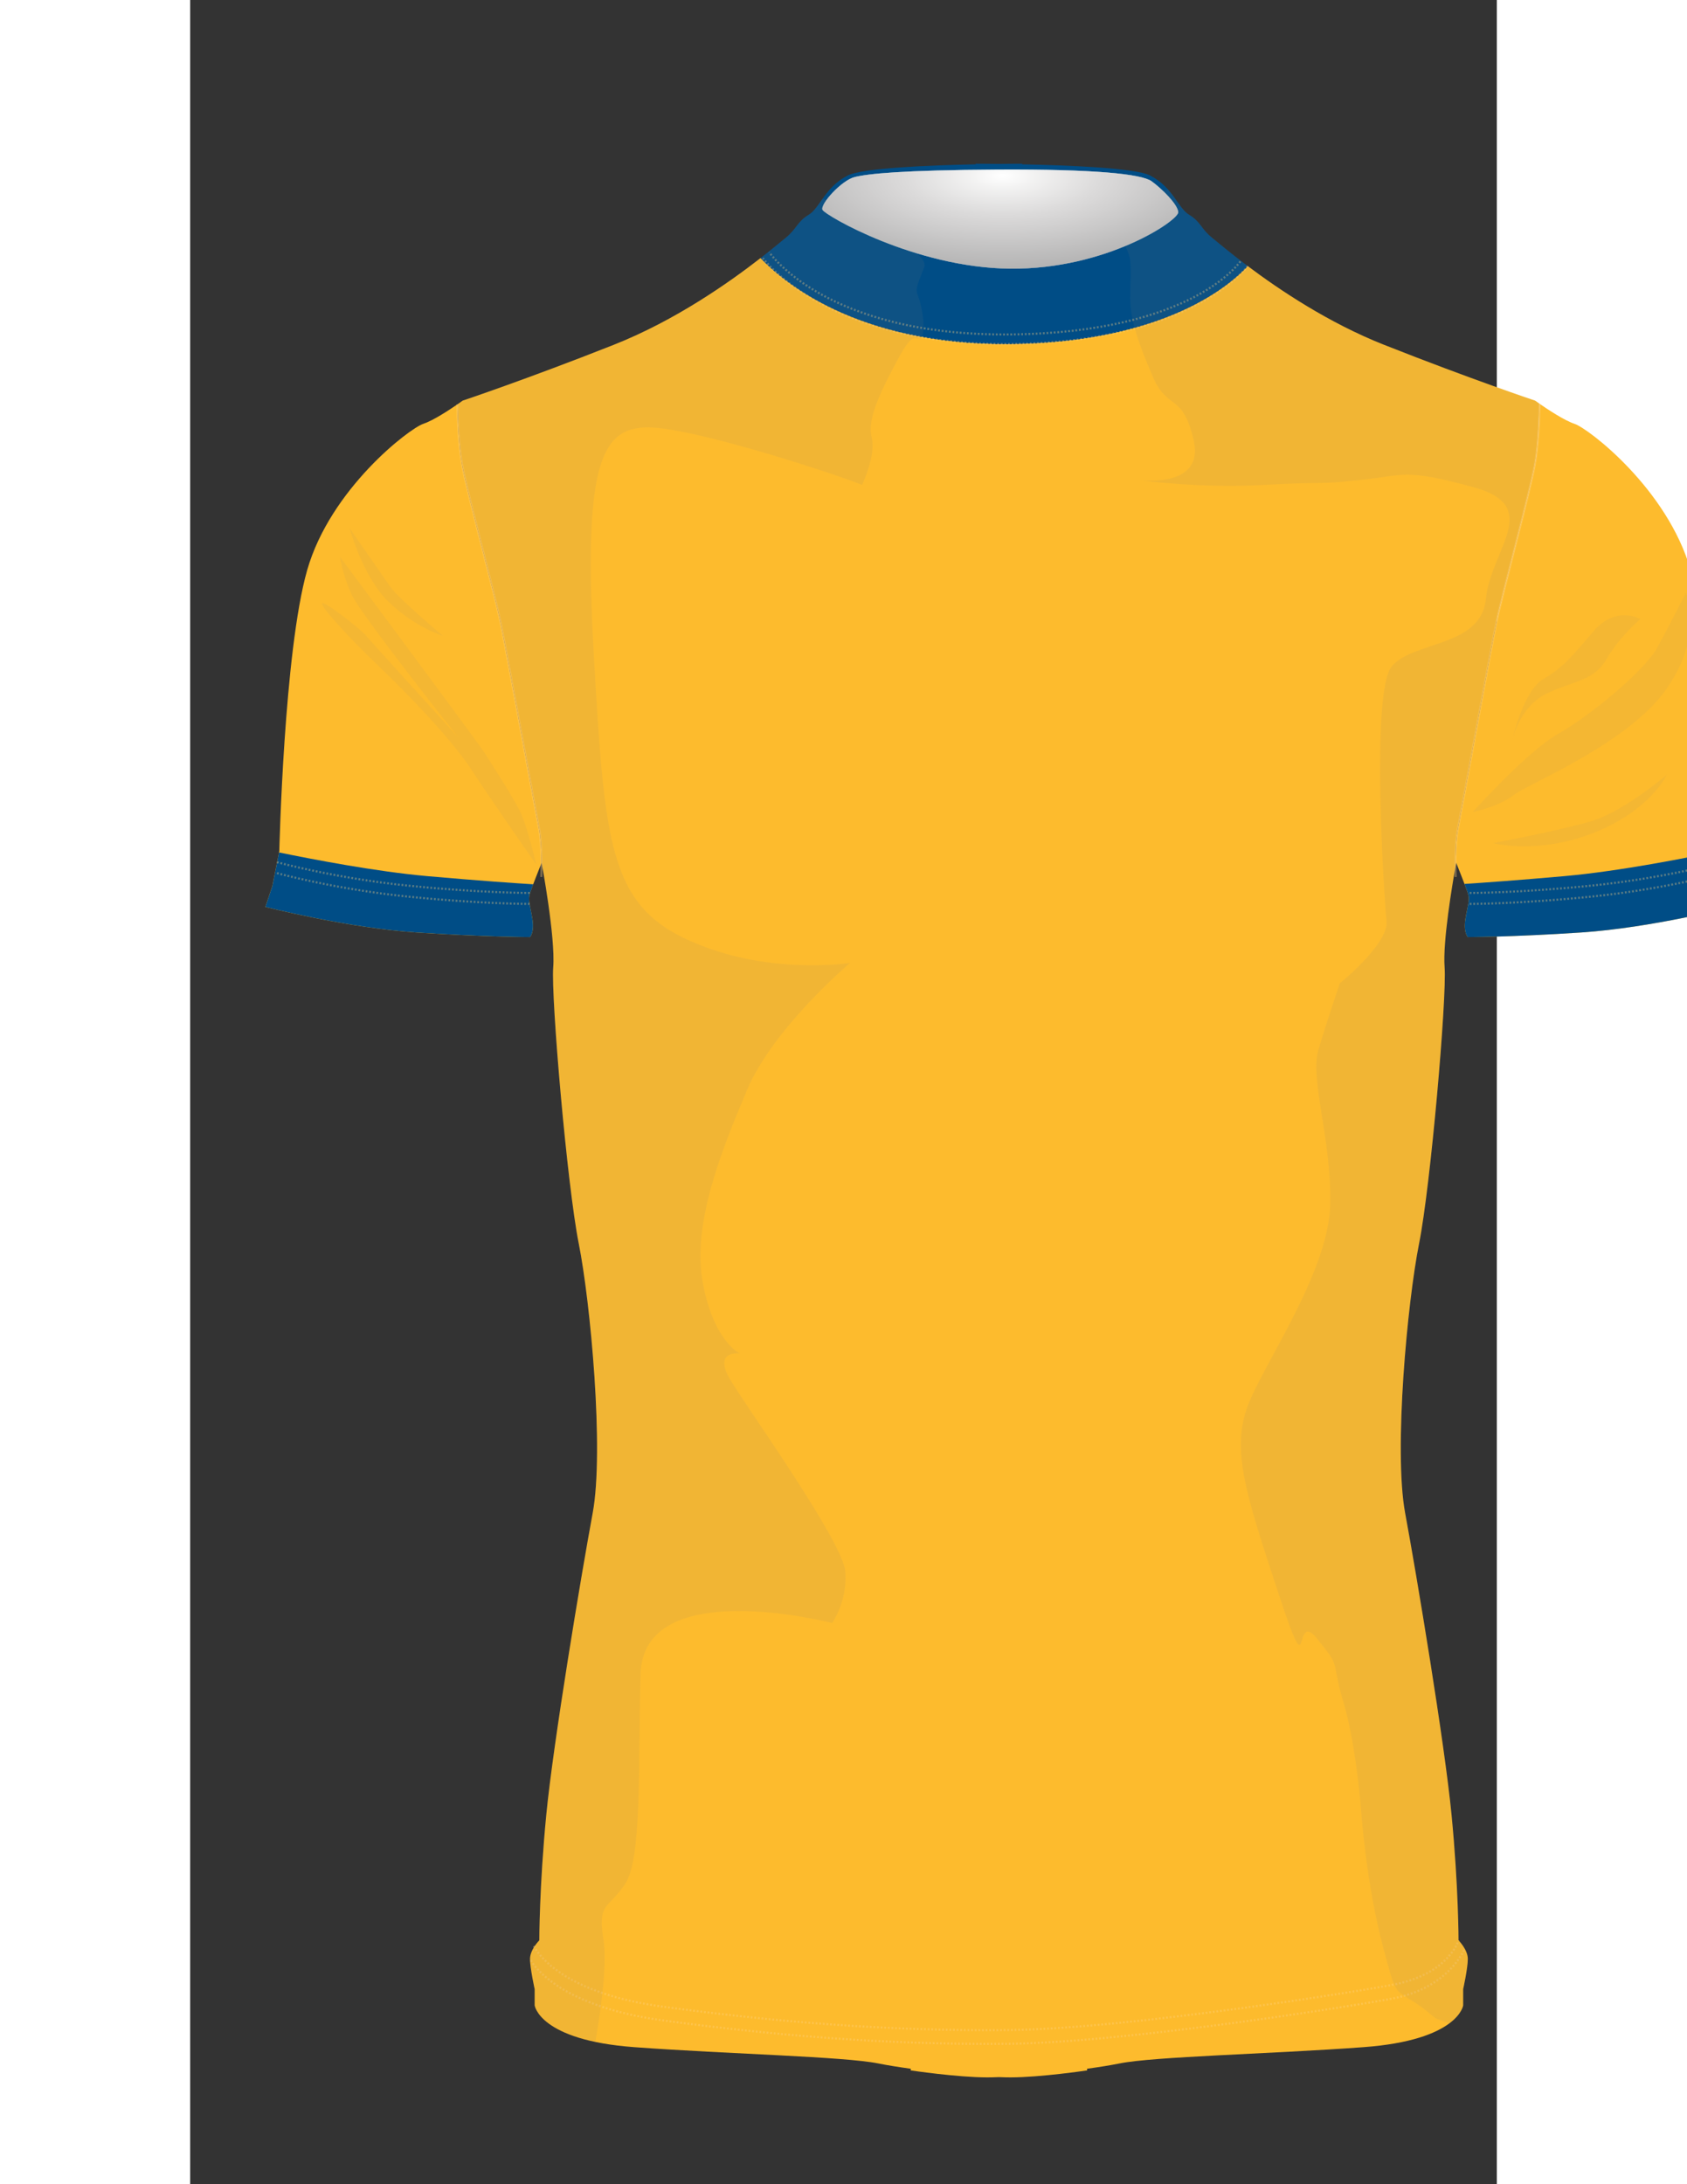 <?xml version="1.0" encoding="utf-8"?>
<!-- Generator: Adobe Illustrator 16.0.0, SVG Export Plug-In . SVG Version: 6.00 Build 0)  -->
<!DOCTYPE svg PUBLIC "-//W3C//DTD SVG 1.1//EN" "http://www.w3.org/Graphics/SVG/1.1/DTD/svg11.dtd">
<svg version="1.1" id="Layer_1" xmlns="http://www.w3.org/2000/svg" xmlns:xlink="http://www.w3.org/1999/xlink" x="0px" y="0px"
	 width="800.453px" height="1035.881px" viewBox="0 0 620 1035.881" enable-background="new 0 0 800.453 1035.881"
	 xml:space="preserve">
<rect x="0" y="0" width="620" height="1035.881" fill="#333333" stroke="none"/>
<g>
	<defs>
		<rect id="SVGID_1_" x="-9" y="6.555" width="795.389" height="1029.326"/>
	</defs>
	<clipPath id="SVGID_2_">
		<use xlink:href="#SVGID_1_"  overflow="visible"/>
	</clipPath>
	<g clip-path="url(#SVGID_2_)">
		<defs>
			<rect id="SVGID_3_" x="-9" y="6.555" width="795.389" height="1029.326"/>
		</defs>
		<clipPath id="SVGID_4_">
			<use xlink:href="#SVGID_3_"  overflow="visible"/>
		</clipPath>
     <g id="MASK">
      <g id="BODY">
		<path clip-path="url(#SVGID_4_)" fill="#FDBB2D" d="M638.162,190.004c0,0-29.738-9.913-71.592-26.434
			c-26.417-10.427-49.754-26.116-64.765-37.382c-7.438,8.111-38.545,36.24-112.732,36.974
			c-73.557,0.729-108.983-30.736-118.411-40.788c-14.495,11.273-40.193,29.527-69.757,41.195
			c-41.853,16.521-71.59,26.434-71.59,26.434s-0.975,0.705-2.492,1.753v0.006c0.018,0.841,0.042,1.772,0.069,2.766
			c0.003,0.079,0.006,0.16,0.009,0.242c0.013,0.465,0.028,0.943,0.045,1.435c0.001,0.028,0.001,0.057,0.002,0.085
			c0.018,0.515,0.038,1.046,0.061,1.585c0.003,0.106,0.007,0.213,0.011,0.32c0.019,0.436,0.038,0.877,0.057,1.327
			c0.006,0.137,0.012,0.272,0.019,0.411c0.026,0.548,0.052,1.106,0.082,1.669c0.002,0.073,0.007,0.147,0.011,0.219
			c0.026,0.49,0.053,0.984,0.082,1.481c0.011,0.176,0.021,0.352,0.031,0.527c0.027,0.473,0.057,0.949,0.089,1.427
			c0.007,0.112,0.014,0.222,0.022,0.332c0.038,0.578,0.079,1.159,0.122,1.742c0.011,0.157,0.024,0.315,0.036,0.471
			c0.034,0.447,0.069,0.893,0.105,1.34c0.016,0.176,0.03,0.354,0.045,0.53c0.049,0.583,0.101,1.163,0.156,1.742
			c0.005,0.063,0.011,0.129,0.018,0.192c0.051,0.52,0.103,1.037,0.157,1.551c0.019,0.175,0.038,0.348,0.057,0.52
			c0.05,0.456,0.103,0.91,0.155,1.358c0.015,0.129,0.03,0.257,0.046,0.387c0.069,0.556,0.141,1.107,0.215,1.649
			c0.018,0.133,0.037,0.261,0.055,0.391c0.062,0.429,0.124,0.852,0.189,1.267c0.022,0.152,0.046,0.303,0.07,0.454
			c0.085,0.524,0.172,1.043,0.263,1.546c2.344,12.896,15.239,60.373,18.17,74.44s16.412,88.508,18.17,97.301
			c0.122,0.602,0.229,1.235,0.329,1.888c0.008,0.054,0.016,0.11,0.023,0.165c0.092,0.609,0.174,1.236,0.249,1.877
			c0.01,0.068,0.017,0.136,0.025,0.205c0.073,0.648,0.139,1.309,0.197,1.975c0.005,0.049,0.009,0.097,0.014,0.146
			c0.061,0.711,0.114,1.429,0.16,2.146c0.001,0.011,0.001,0.021,0.001,0.031c0.046,0.711,0.083,1.421,0.114,2.125
			c0.004,0.06,0.005,0.117,0.008,0.175c0.03,0.668,0.055,1.329,0.073,1.978c0.002,0.059,0.003,0.118,0.006,0.176
			c0.019,0.676,0.035,1.338,0.045,1.982c0,0.01,0,0.022,0,0.034c0.012,0.672,0.018,1.323,0.021,1.946
			c0.035-0.087,0.056-0.139,0.056-0.139s6.608,35.245,5.506,49.563c-1.101,14.318,6.608,103.53,12.117,131.067
			c5.505,27.533,12.114,98.024,6.608,127.763c-5.508,29.736-18.725,109.039-22.028,143.182c-3.305,34.144-3.305,59.476-3.305,59.476
			s-4.404,4.405-4.404,8.812c0,4.405,2.203,14.318,2.203,14.318v7.71c0,0,2.201,16.521,47.361,19.825
			c45.157,3.303,99.125,4.405,115.646,7.71c4.298,0.859,9.644,1.719,15.446,2.52l-0.025,0.784c0,0,22.026,3.304,36.346,3.304
			c1.622,0,3.48-0.045,5.506-0.124c2.028,0.079,3.886,0.124,5.508,0.124c14.317,0,36.346-3.304,36.346-3.304l-0.027-0.784
			c5.803-0.801,11.148-1.66,15.446-2.52c16.521-3.305,70.49-4.407,115.648-7.71c45.158-3.304,47.359-19.825,47.359-19.825v-7.71
			c0,0,2.203-9.913,2.203-14.318c0-4.406-4.404-8.812-4.404-8.812s0-25.332-3.307-59.476
			c-3.303-34.143-16.52-113.445-22.026-143.182c-5.508-29.739,1.101-100.23,6.608-127.763
			c5.507-27.537,13.217-116.749,12.115-131.067c-0.948-12.318,3.807-40.103,5.155-47.632c-0.025-5.055,0.143-13.037,1.265-18.642
			c1.758-8.793,15.24-83.233,18.169-97.301c2.931-14.068,15.826-61.545,18.172-74.44c1.653-9.1,2.14-22.279,2.282-29.251
			C638.961,190.584,638.162,190.004,638.162,190.004"/>
	</g>
           <g id="SLEEVES">
		<path clip-path="url(#SVGID_6_)" fill="#FDBB2D" d="M627.318,350.952c-0.007,0.035-0.012,0.056-0.012,0.056
			S627.313,350.983,627.318,350.952"/>
		<path clip-path="url(#SVGID_6_)" fill="#FDBB2D" d="M166.686,407.376c0-0.012,0-0.024,0-0.034
			c-0.01-0.644-0.026-1.306-0.046-1.982c-0.001-0.058-0.003-0.117-0.005-0.176c-0.02-0.649-0.043-1.31-0.073-1.978
			c-0.002-0.058-0.004-0.117-0.007-0.175c-0.031-0.704-0.068-1.415-0.114-2.125c0-0.01-0.001-0.021-0.001-0.029
			c-0.047-0.719-0.101-1.438-0.162-2.148c-0.004-0.048-0.007-0.098-0.013-0.146c-0.058-0.666-0.123-1.327-0.197-1.975
			c-0.008-0.067-0.015-0.137-0.023-0.205c-0.074-0.641-0.158-1.268-0.249-1.876c-0.007-0.055-0.016-0.111-0.024-0.166
			c-0.099-0.652-0.208-1.286-0.329-1.888c-1.758-8.793-15.24-83.233-18.17-97.301c-2.929-14.067-15.826-61.545-18.169-74.44
			c-0.093-0.503-0.18-1.021-0.264-1.546c-0.023-0.151-0.047-0.302-0.07-0.453c-0.065-0.417-0.128-0.839-0.188-1.268
			c-0.018-0.13-0.038-0.258-0.056-0.391c-0.076-0.542-0.147-1.093-0.215-1.649c-0.017-0.128-0.031-0.258-0.046-0.387
			c-0.054-0.448-0.106-0.902-0.155-1.358c-0.021-0.172-0.038-0.345-0.058-0.52c-0.054-0.515-0.106-1.031-0.156-1.551
			c-0.006-0.063-0.013-0.127-0.019-0.192c-0.055-0.579-0.107-1.16-0.156-1.742c-0.016-0.177-0.03-0.354-0.044-0.53
			c-0.037-0.447-0.073-0.893-0.107-1.34c-0.012-0.156-0.025-0.313-0.036-0.47c-0.043-0.584-0.083-1.164-0.123-1.743
			c-0.008-0.11-0.013-0.219-0.02-0.332c-0.032-0.478-0.062-0.954-0.09-1.427c-0.01-0.177-0.021-0.351-0.03-0.527
			c-0.03-0.497-0.055-0.991-0.082-1.481c-0.003-0.071-0.008-0.146-0.012-0.219c-0.028-0.564-0.055-1.12-0.08-1.669
			c-0.006-0.139-0.014-0.274-0.02-0.411c-0.019-0.45-0.037-0.892-0.056-1.327c-0.004-0.106-0.009-0.214-0.013-0.32
			c-0.021-0.541-0.042-1.071-0.059-1.585c-0.001-0.029-0.002-0.056-0.002-0.084c-0.017-0.494-0.033-0.971-0.046-1.436
			c-0.003-0.081-0.005-0.161-0.006-0.242c-0.03-0.996-0.054-1.923-0.072-2.766v-0.006c-3.893,2.682-11.478,7.675-16.233,9.261
			c-6.609,2.203-44.056,30.84-55.071,69.389c-11.013,38.548-13.216,133.27-13.216,133.27l-3.305,16.521l-3.304,9.912
			c0,0,38.55,9.913,71.592,12.115c33.043,2.204,53.968,2.204,53.968,2.204s2.203-2.204,1.102-8.813
			c-1.102-6.607-2.203-8.81-1.102-12.115c1.029-3.088,4.945-12.911,5.452-14.178C166.703,408.701,166.696,408.049,166.686,407.376"
			/>
		<path clip-path="url(#SVGID_6_)" fill="#FDBB2D" d="M728.477,420.197l-3.304-16.52c0,0-2.204-94.721-13.218-133.271
			c-11.014-38.549-48.462-67.186-55.07-69.389c-4.919-1.639-12.88-6.935-16.635-9.538c-0.143,6.972-0.629,20.151-2.282,29.251
			c-2.346,12.895-15.241,60.373-18.172,74.44c-2.929,14.067-16.411,88.507-18.169,97.3c-1.122,5.605-1.289,13.589-1.265,18.643
			c0.22-1.224,0.352-1.932,0.352-1.932s4.405,11.015,5.507,14.319c1.102,3.305,0,5.507-1.102,12.117
			c-1.102,6.606,1.102,8.81,1.102,8.81s20.928,0,53.969-2.203c33.043-2.202,71.592-12.115,71.592-12.115L728.477,420.197z"/>
      </g>
</g>
     <g id="CUSTOM"></g>
       </g>
	<g clip-path="url(#SVGID_2_)">
		<defs>
			<rect id="SVGID_5_" x="-9" y="6.555" width="795.389" height="1029.326"/>
		</defs>
		<clipPath id="SVGID_6_">
			<use xlink:href="#SVGID_5_"  overflow="visible"/>
		</clipPath>
	</g>
	<g id="SLEEVESStripes" clip-path="url(#SVGID_2_)">
		<defs>
			<rect id="SVGID_7_" x="-9" y="6.555" width="795.389" height="1029.326"/>
		</defs>
		<clipPath id="SVGID_8_">
			<use xlink:href="#SVGID_7_"  overflow="visible"/>
		</clipPath>
		<path clip-path="url(#SVGID_8_)" fill="#004D86" d="M161.255,423.501c0.304-0.913,0.863-2.416,1.508-4.109
			c-7.511-0.467-25.313-1.659-50.359-3.885c-24.601-2.187-55.363-8.157-70.22-11.231l-3.185,15.922l-3.303,9.912
			c0,0,38.549,9.913,71.592,12.116c33.04,2.203,53.968,2.203,53.968,2.203s2.203-2.203,1.102-8.812
			C161.255,429.008,160.152,426.805,161.255,423.501"/>
		<path clip-path="url(#SVGID_8_)" fill="#004D86" d="M728.477,420.197l-3.299-16.501c-13.465,2.831-46.752,9.479-73.007,11.811
			c-22.301,1.983-38.861,3.146-47.525,3.706c0.674,1.767,1.261,3.345,1.575,4.289c1.102,3.305,0,5.507-1.102,12.117
			c-1.102,6.606,1.102,8.81,1.102,8.81s20.928,0,53.969-2.203c33.043-2.202,71.592-12.115,71.592-12.115L728.477,420.197z"/>
	</g>
	<g id="COLLAR" clip-path="url(#SVGID_2_)">
		<defs>
			<rect id="SVGID_9_" x="-9" y="6.555" width="795.389" height="1029.326"/>
		</defs>
		<clipPath id="SVGID_10_">
			<use xlink:href="#SVGID_9_"  overflow="visible"/>
		</clipPath>
		<path clip-path="url(#SVGID_10_)" fill="#004D86" d="M389.075,163.163c74.188-0.734,105.292-28.863,112.731-36.974
			c-8.772-6.582-14.708-11.658-16.739-13.283c-5.507-4.406-5.507-7.709-11.014-11.015c-5.507-3.303-7.709-13.215-18.723-18.722
			c-7.011-3.505-38.557-4.78-60.569-5.243l-0.009-0.265c0,0-4.329,0-11.014,0.082c-6.686-0.082-11.015-0.082-11.015-0.082
			l-0.008,0.265c-22.011,0.463-53.558,1.738-60.569,5.243c-11.014,5.507-13.215,15.419-18.724,18.722
			c-5.506,3.306-5.506,6.609-11.013,11.015c-1.617,1.295-5.721,4.783-11.747,9.47C280.09,132.427,315.515,163.892,389.075,163.163"
			/>
	</g>
	<g clip-path="url(#SVGID_2_)">
		<defs>
			<rect id="SVGID_11_" x="-9" y="6.555" width="795.389" height="1029.326"/>
		</defs>
		<clipPath id="SVGID_12_">
			<use xlink:href="#SVGID_11_"  overflow="visible"/>
		</clipPath>
		<g opacity="0.35" clip-path="url(#SVGID_12_)">
			<g>
				<defs>
					<rect id="SVGID_13_" x="274.219" y="119.263" width="224.621" height="40.015"/>
				</defs>
				<clipPath id="SVGID_14_">
					<use xlink:href="#SVGID_13_"  overflow="visible"/>
				</clipPath>
				<path clip-path="url(#SVGID_14_)" fill="none" stroke="#FFD281" stroke-miterlimit="10" stroke-dasharray="0.859,0.859" d="
					M498.298,123.957c0,0-22.462,33.799-109.171,34.658c-87.51,0.866-114.37-38.989-114.37-38.989"/>
			</g>
		</g>
		<g opacity="0.35" clip-path="url(#SVGID_12_)">
			<g>
				<defs>
					<rect id="SVGID_15_" x="41.007" y="408.257" width="120.249" height="15.895"/>
				</defs>
				<clipPath id="SVGID_16_">
					<use xlink:href="#SVGID_15_"  overflow="visible"/>
				</clipPath>
				<path clip-path="url(#SVGID_16_)" fill="none" stroke="#FFD281" stroke-miterlimit="10" stroke-dasharray="0.859,0.859" d="
					M41.181,408.883c0,0,27.548,7.62,62.131,11.136c34.583,3.518,57.944,3.482,57.944,3.482"/>
			</g>
		</g>
		<g opacity="0.35" clip-path="url(#SVGID_12_)">
			<g>
				<defs>
					<rect id="SVGID_17_" x="41.007" y="413.459" width="120.249" height="15.895"/>
				</defs>
				<clipPath id="SVGID_18_">
					<use xlink:href="#SVGID_17_"  overflow="visible"/>
				</clipPath>
				<path clip-path="url(#SVGID_18_)" fill="none" stroke="#FFD281" stroke-miterlimit="10" stroke-dasharray="0.859,0.859" d="
					M41.181,414.086c0,0,27.548,7.62,62.131,11.136c34.583,3.518,57.944,3.482,57.944,3.482"/>
			</g>
		</g>
		<g opacity="0.35" clip-path="url(#SVGID_12_)">
			<g>
				<defs>
					<rect id="SVGID_19_" x="606.98" y="408.257" width="120.25" height="15.895"/>
				</defs>
				<clipPath id="SVGID_20_">
					<use xlink:href="#SVGID_19_"  overflow="visible"/>
				</clipPath>
				<path clip-path="url(#SVGID_20_)" fill="none" stroke="#FFD281" stroke-miterlimit="10" stroke-dasharray="0.859,0.859" d="
					M727.056,408.883c0,0-27.548,7.62-62.13,11.136c-34.582,3.518-57.943,3.482-57.943,3.482"/>
			</g>
		</g>
		<g opacity="0.35" clip-path="url(#SVGID_12_)">
			<g>
				<defs>
					<rect id="SVGID_21_" x="606.98" y="413.459" width="120.25" height="15.895"/>
				</defs>
				<clipPath id="SVGID_22_">
					<use xlink:href="#SVGID_21_"  overflow="visible"/>
				</clipPath>
				<path clip-path="url(#SVGID_22_)" fill="none" stroke="#FFD281" stroke-miterlimit="10" stroke-dasharray="0.859,0.859" d="
					M727.056,414.086c0,0-27.548,7.62-62.13,11.136c-34.582,3.518-57.943,3.482-57.943,3.482"/>
			</g>
		</g>
		<g opacity="0.35" clip-path="url(#SVGID_12_)">
			<g>
				<defs>
					<rect id="SVGID_23_" x="162.501" y="920.059" width="439.938" height="43.431"/>
				</defs>
				<clipPath id="SVGID_24_">
					<use xlink:href="#SVGID_23_"  overflow="visible"/>
				</clipPath>
				<path clip-path="url(#SVGID_24_)" fill="none" stroke="#FFD281" stroke-miterlimit="10" stroke-dasharray="0.859,0.859" d="
					M163.097,922.931c0,0,9.378,21.686,60.959,28.722c51.581,7.032,105.951,11.729,164.12,11.136
					c57.442-0.587,171.093-19.158,183.462-21.687c25.792-5.275,30.178-20.868,30.178-20.868"/>
			</g>
		</g>
		<g opacity="0.35" clip-path="url(#SVGID_12_)">
			<g>
				<defs>
					<rect id="SVGID_25_" x="161.06" y="924.277" width="444.115" height="45.714"/>
				</defs>
				<clipPath id="SVGID_26_">
					<use xlink:href="#SVGID_25_"  overflow="visible"/>
				</clipPath>
				<path clip-path="url(#SVGID_26_)" fill="none" stroke="#FFD281" stroke-miterlimit="10" stroke-dasharray="0.859,0.859" d="
					M161.639,929.667c0,0,10.836,21.454,62.417,28.487c51.581,7.035,105.951,11.731,164.12,11.137
					c57.442-0.586,171.093-19.157,183.462-21.687c25.791-5.275,32.934-23.084,32.934-23.084"/>
			</g>
		</g>
		<g opacity="0.35" clip-path="url(#SVGID_12_)">
			<g>
				<defs>
					<rect id="SVGID_27_" x="599.71" y="191.478" width="41.19" height="224.466"/>
				</defs>
				<clipPath id="SVGID_28_">
					<use xlink:href="#SVGID_27_"  overflow="visible"/>
				</clipPath>
				<path clip-path="url(#SVGID_28_)" fill="none" stroke="#FFD281" stroke-miterlimit="10" d="M640.25,191.48
					c0,0,0.062,16.356-2.282,29.251c-2.347,12.896-15.241,60.373-18.172,74.44c-2.929,14.067-16.411,88.507-18.169,97.3
					c-1.76,8.792-1.173,23.446-1.173,23.446"/>
			</g>
		</g>
		<g opacity="0.35" clip-path="url(#SVGID_12_)">
			<g>
				<defs>
					<rect id="SVGID_29_" x="126.173" y="191.755" width="41.185" height="224.188"/>
				</defs>
				<clipPath id="SVGID_30_">
					<use xlink:href="#SVGID_29_"  overflow="visible"/>
				</clipPath>
				<path clip-path="url(#SVGID_30_)" fill="none" stroke="#FFD281" stroke-miterlimit="10" d="M126.823,191.757
					c0,0-0.066,16.081,2.278,28.975c2.345,12.895,15.24,60.373,18.17,74.44c2.93,14.067,16.412,88.507,18.17,97.3
					c1.759,8.792,1.173,23.446,1.173,23.446"/>
			</g>
		</g>
		<g opacity="0.35" clip-path="url(#SVGID_12_)">
			<g>
				<defs>
					<rect id="SVGID_31_" x="271.221" y="122.035" width="231.112" height="41.791"/>
				</defs>
				<clipPath id="SVGID_32_">
					<use xlink:href="#SVGID_31_"  overflow="visible"/>
				</clipPath>
				<path clip-path="url(#SVGID_32_)" fill="none" stroke="#FFD281" stroke-miterlimit="10" stroke-dasharray="0.859,0.859" d="
					M501.806,126.188c0,0-26.023,36.117-112.732,36.975c-87.509,0.867-117.324-40.748-117.324-40.748"/>
			</g>
		</g>
	</g>
	<g clip-path="url(#SVGID_2_)">
		<defs>
			<rect id="SVGID_33_" x="-9" y="6.555" width="795.389" height="1029.326"/>
		</defs>
		<clipPath id="SVGID_34_">
			<use xlink:href="#SVGID_33_"  overflow="visible"/>
		</clipPath>
		<path clip-path="url(#SVGID_34_)" d="M166.685,407.341c0,0.012,0,0.024,0,0.034C166.685,407.365,166.685,407.353,166.685,407.341"
			/>
		<path clip-path="url(#SVGID_34_)" d="M166.706,409.322"/>
		<path clip-path="url(#SVGID_34_)" fill="#FFFFFF" d="M389.128,127.422c45.488,0.433,80.145-22.961,79.71-26.86
			c-0.431-3.899-7.891-11.139-12.657-14.604c-4.766-3.466-27.422-5.781-72.911-5.532c-46.009,0.251-61.597,2.011-67.882,3.52
			c-6.287,1.508-16.638,12.989-15.337,15.588C301.351,102.134,343.907,126.991,389.128,127.422"/>
		<g opacity="0.35" clip-path="url(#SVGID_34_)">
			<g>
				<defs>
					<rect id="SVGID_35_" x="299.939" y="80.409" width="168.905" height="47.02"/>
				</defs>
				<clipPath id="SVGID_36_">
					<use xlink:href="#SVGID_35_"  overflow="visible"/>
				</clipPath>
				<g clip-path="url(#SVGID_36_)">
					<defs>
						<path id="SVGID_37_" d="M389.127,127.422c45.488,0.433,80.146-22.961,79.713-26.86c-0.434-3.899-7.893-11.139-12.659-14.604
							c-4.766-3.466-27.422-5.781-72.91-5.532c-46.011,0.251-61.599,2.011-67.883,3.52c-6.286,1.508-16.638,12.989-15.338,15.588
							C301.35,102.134,343.907,126.991,389.127,127.422"/>
					</defs>
					<clipPath id="SVGID_38_">
						<use xlink:href="#SVGID_37_"  overflow="visible"/>
					</clipPath>
					
						<radialGradient id="SVGID_39_" cx="187.414" cy="1041.298" r="1.299" gradientTransform="matrix(102.133 0 0 -40.542 -18755.555 42299.391)" gradientUnits="userSpaceOnUse">
						<stop  offset="0" style="stop-color:#FFFFFF"/>
						<stop  offset="1" style="stop-color:#FFFFFF"/>
					</radialGradient>
					<rect x="298.75" y="80.178" clip-path="url(#SVGID_38_)" fill="url(#SVGID_39_)" width="170.523" height="47.678"/>
				</g>
				<g clip-path="url(#SVGID_36_)">
					<defs>
						<path id="SVGID_40_" d="M389.127,127.422c45.488,0.433,80.146-22.961,79.713-26.86c-0.434-3.899-7.893-11.139-12.659-14.604
							c-4.766-3.466-27.422-5.781-72.91-5.532c-46.011,0.251-61.599,2.011-67.883,3.52c-6.286,1.508-16.638,12.989-15.338,15.588
							C301.35,102.134,343.907,126.991,389.127,127.422"/>
					</defs>
					<clipPath id="SVGID_41_">
						<use xlink:href="#SVGID_40_"  overflow="visible"/>
					</clipPath>
					
						<radialGradient id="SVGID_42_" cx="187.414" cy="1041.298" r="1.299" gradientTransform="matrix(102.133 0 0 -40.542 -18755.555 42299.391)" gradientUnits="userSpaceOnUse">
						<stop  offset="0" style="stop-color:#FFFFFF"/>
						<stop  offset="0.119" style="stop-color:#D9D8D7"/>
						<stop  offset="0.363" style="stop-color:#969393"/>
						<stop  offset="0.706" style="stop-color:#454343"/>
						<stop  offset="1" style="stop-color:#010101"/>
					</radialGradient>
					<rect x="298.75" y="80.178" clip-path="url(#SVGID_41_)" fill="url(#SVGID_42_)" width="170.523" height="47.678"/>
				</g>
			</g>
		</g>
		<g opacity="0.5" clip-path="url(#SVGID_34_)">
			<g>
				<defs>
					<rect id="SVGID_43_" x="62.561" y="89.836" width="649.4" height="878.573"/>
				</defs>
				<clipPath id="SVGID_44_">
					<use xlink:href="#SVGID_43_"  overflow="visible"/>
				</clipPath>
				<g opacity="0.2" clip-path="url(#SVGID_44_)">
					<g>
						<defs>
							<rect id="SVGID_45_" x="443.719" y="89.836" width="196.531" height="869.793"/>
						</defs>
						<clipPath id="SVGID_46_">
							<use xlink:href="#SVGID_45_"  overflow="visible"/>
						</clipPath>
						<path clip-path="url(#SVGID_46_)" fill="#897F76" d="M601.627,392.472c1.758-8.793,15.24-83.233,18.169-97.3
							c2.931-14.068,15.826-61.545,18.172-74.44c1.653-9.101,2.14-22.279,2.282-29.251c-1.289-0.894-2.088-1.477-2.088-1.477
							s-29.74-9.912-71.592-26.434c-41.853-16.519-75.996-46.258-81.504-50.663c-5.507-4.407-5.507-7.711-11.014-11.014
							c-3.646-2.188-5.856-7.271-10.122-12.055l-2.241,0.783c3.576,3.418,6.865,7.393,7.149,9.944
							c0.229,2.059-9.341,9.558-25.121,16.112c1.277,2.647,2.198,5.148,2.347,7.071c0.567,7.386,0,6.817,0,17.613
							s3.977,21.588,10.795,37.498c6.818,15.908,14.204,7.386,19.316,30.113c5.114,22.726-25.566,18.748-25.566,18.748
							s27.84,3.978,58.52,2.272c30.68-1.704,23.861,0,45.452-2.272c21.59-2.272,21.59-5.682,54.543,3.41
							c32.953,9.09,7.953,29.544,5.682,52.837c-2.273,23.295-35.226,19.886-44.885,32.385c-9.659,12.5-3.408,109.654-2.272,120.449
							c1.136,10.794-22.157,29.543-22.157,29.543s-6.251,18.183-10.228,31.817c-3.978,13.636,6.249,42.044,5.682,72.725
							c-0.568,30.68-28.408,71.019-38.066,93.176c-9.658,22.158-2.272,43.749,13.635,92.044c15.91,48.29,6.252,6.247,18.182,21.02
							c11.932,14.774,6.25,9.091,12.499,30.111c6.251,21.022,8.522,52.84,8.522,52.84s2.273,32.952,10.228,63.064
							c7.953,30.112,4.544,16.478,24.998,34.09l6.479,2.399c6.047-4.498,6.595-8.557,6.595-8.557v-7.711
							c0,0,2.203-9.912,2.203-14.317c0-4.406-4.403-8.812-4.403-8.812s0-25.332-3.308-59.476
							c-3.303-34.143-16.52-113.444-22.026-143.182c-5.508-29.739,1.101-100.229,6.608-127.763
							c5.507-27.536,13.217-116.749,12.115-131.067c-0.948-12.317,3.807-40.102,5.155-47.632
							C600.338,406.061,600.505,398.077,601.627,392.472"/>
					</g>
				</g>
				<g opacity="0.2" clip-path="url(#SVGID_44_)">
					<g>
						<defs>
							<rect id="SVGID_47_" x="126.823" y="94.107" width="221.668" height="874.302"/>
						</defs>
						<clipPath id="SVGID_48_">
							<use xlink:href="#SVGID_47_"  overflow="visible"/>
						</clipPath>
						<path clip-path="url(#SVGID_48_)" fill="#897F76" d="M344.921,120.188c-25.438-7.683-44.018-18.951-44.87-20.654
							c-0.417-0.833,0.371-2.58,1.828-4.615c-0.598-0.288-1.173-0.561-1.698-0.812c-2.347,3.283-4.2,6.25-6.758,7.785
							c-5.506,3.303-5.506,6.607-11.013,11.013c-5.506,4.406-39.65,34.144-81.504,50.664
							c-41.853,16.522-71.591,26.435-71.591,26.435s-0.973,0.704-2.491,1.75c0.149,7.041,0.646,19.996,2.279,28.977
							c2.345,12.896,15.239,60.373,18.17,74.44c2.931,14.067,16.412,88.507,18.17,97.3c0.996,4.979,1.239,11.838,1.263,16.852
							c0.035-0.089,0.056-0.141,0.056-0.141s6.608,35.246,5.506,49.564c-1.101,14.318,6.608,103.531,12.117,131.067
							c5.505,27.535,12.114,98.024,6.608,127.763c-5.506,29.737-18.725,109.039-22.028,143.182
							c-3.305,34.144-3.305,59.477-3.305,59.477s-4.404,4.404-4.404,8.811c0,4.405,2.202,14.318,2.202,14.318v7.71
							c0,0,1.566,11.645,28.796,17.336c2.327-13.235,5.786-36.511,3.824-48.677c-2.84-17.613,2.273-14.204,10.226-26.136
							c7.954-11.932,6.25-51.702,7.386-99.428s90.906-24.432,90.906-24.432s7.384-10.226,6.249-24.43
							c-1.136-14.203-46.019-76.702-54.543-90.905c-8.521-14.203,4.547-12.498,4.547-12.498s-12.5-5.683-17.615-33.521
							c-5.113-27.84,8.524-61.929,21.022-91.474c12.5-29.543,48.861-60.223,48.861-60.223s-39.203,6.249-76.7-10.797
							c-37.499-17.043-39.772-46.02-44.885-135.22c-5.114-89.2,3.409-106.813,23.861-107.95
							c20.455-1.136,92.61,22.727,103.405,27.271c0,0,6.818-14.203,4.545-22.726c-2.271-8.523,4.546-22.158,12.5-36.931
							c7.954-14.771,7.954-7.954,10.795-10.226c2.841-2.272,0.567-15.339-1.137-19.316c-1.705-3.979-0.568-5.115,2.841-14.206
							C348.966,124.921,347.583,122.702,344.921,120.188"/>
					</g>
				</g>
				<g opacity="0.15" clip-path="url(#SVGID_44_)">
					<g>
						<defs>
							<rect id="SVGID_49_" x="62.561" y="264.081" width="101.699" height="146.017"/>
						</defs>
						<clipPath id="SVGID_50_">
							<use xlink:href="#SVGID_49_"  overflow="visible"/>
						</clipPath>
						<path clip-path="url(#SVGID_50_)" fill="#897F76" d="M139.83,357.259c-2.841-4.545-68.747-93.178-68.747-93.178
							s1.137,8.522,5.682,18.181c4.545,9.659,50.565,67.61,50.565,67.61s-41.476-45.453-43.748-48.292
							c-2.272-2.841-21.022-17.615-21.022-15.342c0,2.273,14.204,17.614,25.567,28.408c11.363,10.795,34.656,34.09,45.451,50.566
							c10.797,16.477,30.681,44.885,30.681,44.885s-3.977-16.477-6.818-23.295C154.601,379.985,142.67,361.805,139.83,357.259"/>
					</g>
				</g>
				<g opacity="0.15" clip-path="url(#SVGID_44_)">
					<g>
						<defs>
							<rect id="SVGID_51_" x="75.629" y="250.446" width="44.315" height="51.133"/>
						</defs>
						<clipPath id="SVGID_52_">
							<use xlink:href="#SVGID_51_"  overflow="visible"/>
						</clipPath>
						<path clip-path="url(#SVGID_52_)" fill="#897F76" d="M94.946,278.284c-3.977-5.682-19.316-27.838-19.316-27.838
							s6.248,23.293,18.748,35.225c12.499,11.931,25.567,15.909,25.567,15.909S98.923,283.967,94.946,278.284"/>
					</g>
				</g>
				<g opacity="0.15" clip-path="url(#SVGID_44_)">
					<g>
						<defs>
							<rect id="SVGID_53_" x="608.558" y="281.126" width="103.403" height="103.973"/>
						</defs>
						<clipPath id="SVGID_54_">
							<use xlink:href="#SVGID_53_"  overflow="visible"/>
						</clipPath>
						<path clip-path="url(#SVGID_54_)" fill="#897F76" d="M709.688,281.125c0,0-7.386,14.772-13.635,26.135
							c-6.25,11.365-32.954,32.953-47.158,40.907c-14.202,7.956-40.338,36.931-40.338,36.931s11.931-2.273,19.317-7.954
							c7.385-5.682,54.542-24.431,72.724-50.565C718.779,300.442,709.688,281.125,709.688,281.125"/>
					</g>
				</g>
				<g opacity="0.15" clip-path="url(#SVGID_44_)">
					<g>
						<defs>
							<rect id="SVGID_55_" x="618.215" y="367.485" width="82.384" height="33.878"/>
						</defs>
						<clipPath id="SVGID_56_">
							<use xlink:href="#SVGID_55_"  overflow="visible"/>
						</clipPath>
						<path clip-path="url(#SVGID_56_)" fill="#897F76" d="M664.236,389.643c-15.908,4.547-46.021,10.228-46.021,10.228
							s21.59,5.682,48.293-5.113c26.705-10.797,34.09-27.272,34.09-27.272S680.145,385.098,664.236,389.643"/>
					</g>
				</g>
				<g opacity="0.15" clip-path="url(#SVGID_44_)">
					<g>
						<defs>
							<rect id="SVGID_57_" x="627.319" y="291.769" width="60.78" height="59.185"/>
						</defs>
						<clipPath id="SVGID_58_">
							<use xlink:href="#SVGID_57_"  overflow="visible"/>
						</clipPath>
						<path clip-path="url(#SVGID_58_)" fill="#897F76" d="M665.94,299.307c-10.795,12.499-14.204,17.044-23.861,22.726
							c-9.405,5.533-14.499,27.754-14.761,28.92c0.229-1.009,3.838-16.063,16.465-22.103c13.068-6.25,22.157-5.682,28.408-16.477
							c6.249-10.794,15.908-18.749,15.908-18.749S676.737,286.807,665.94,299.307"/>
					</g>
				</g>
			</g>
		</g>
	</g>
</g>
</svg>
